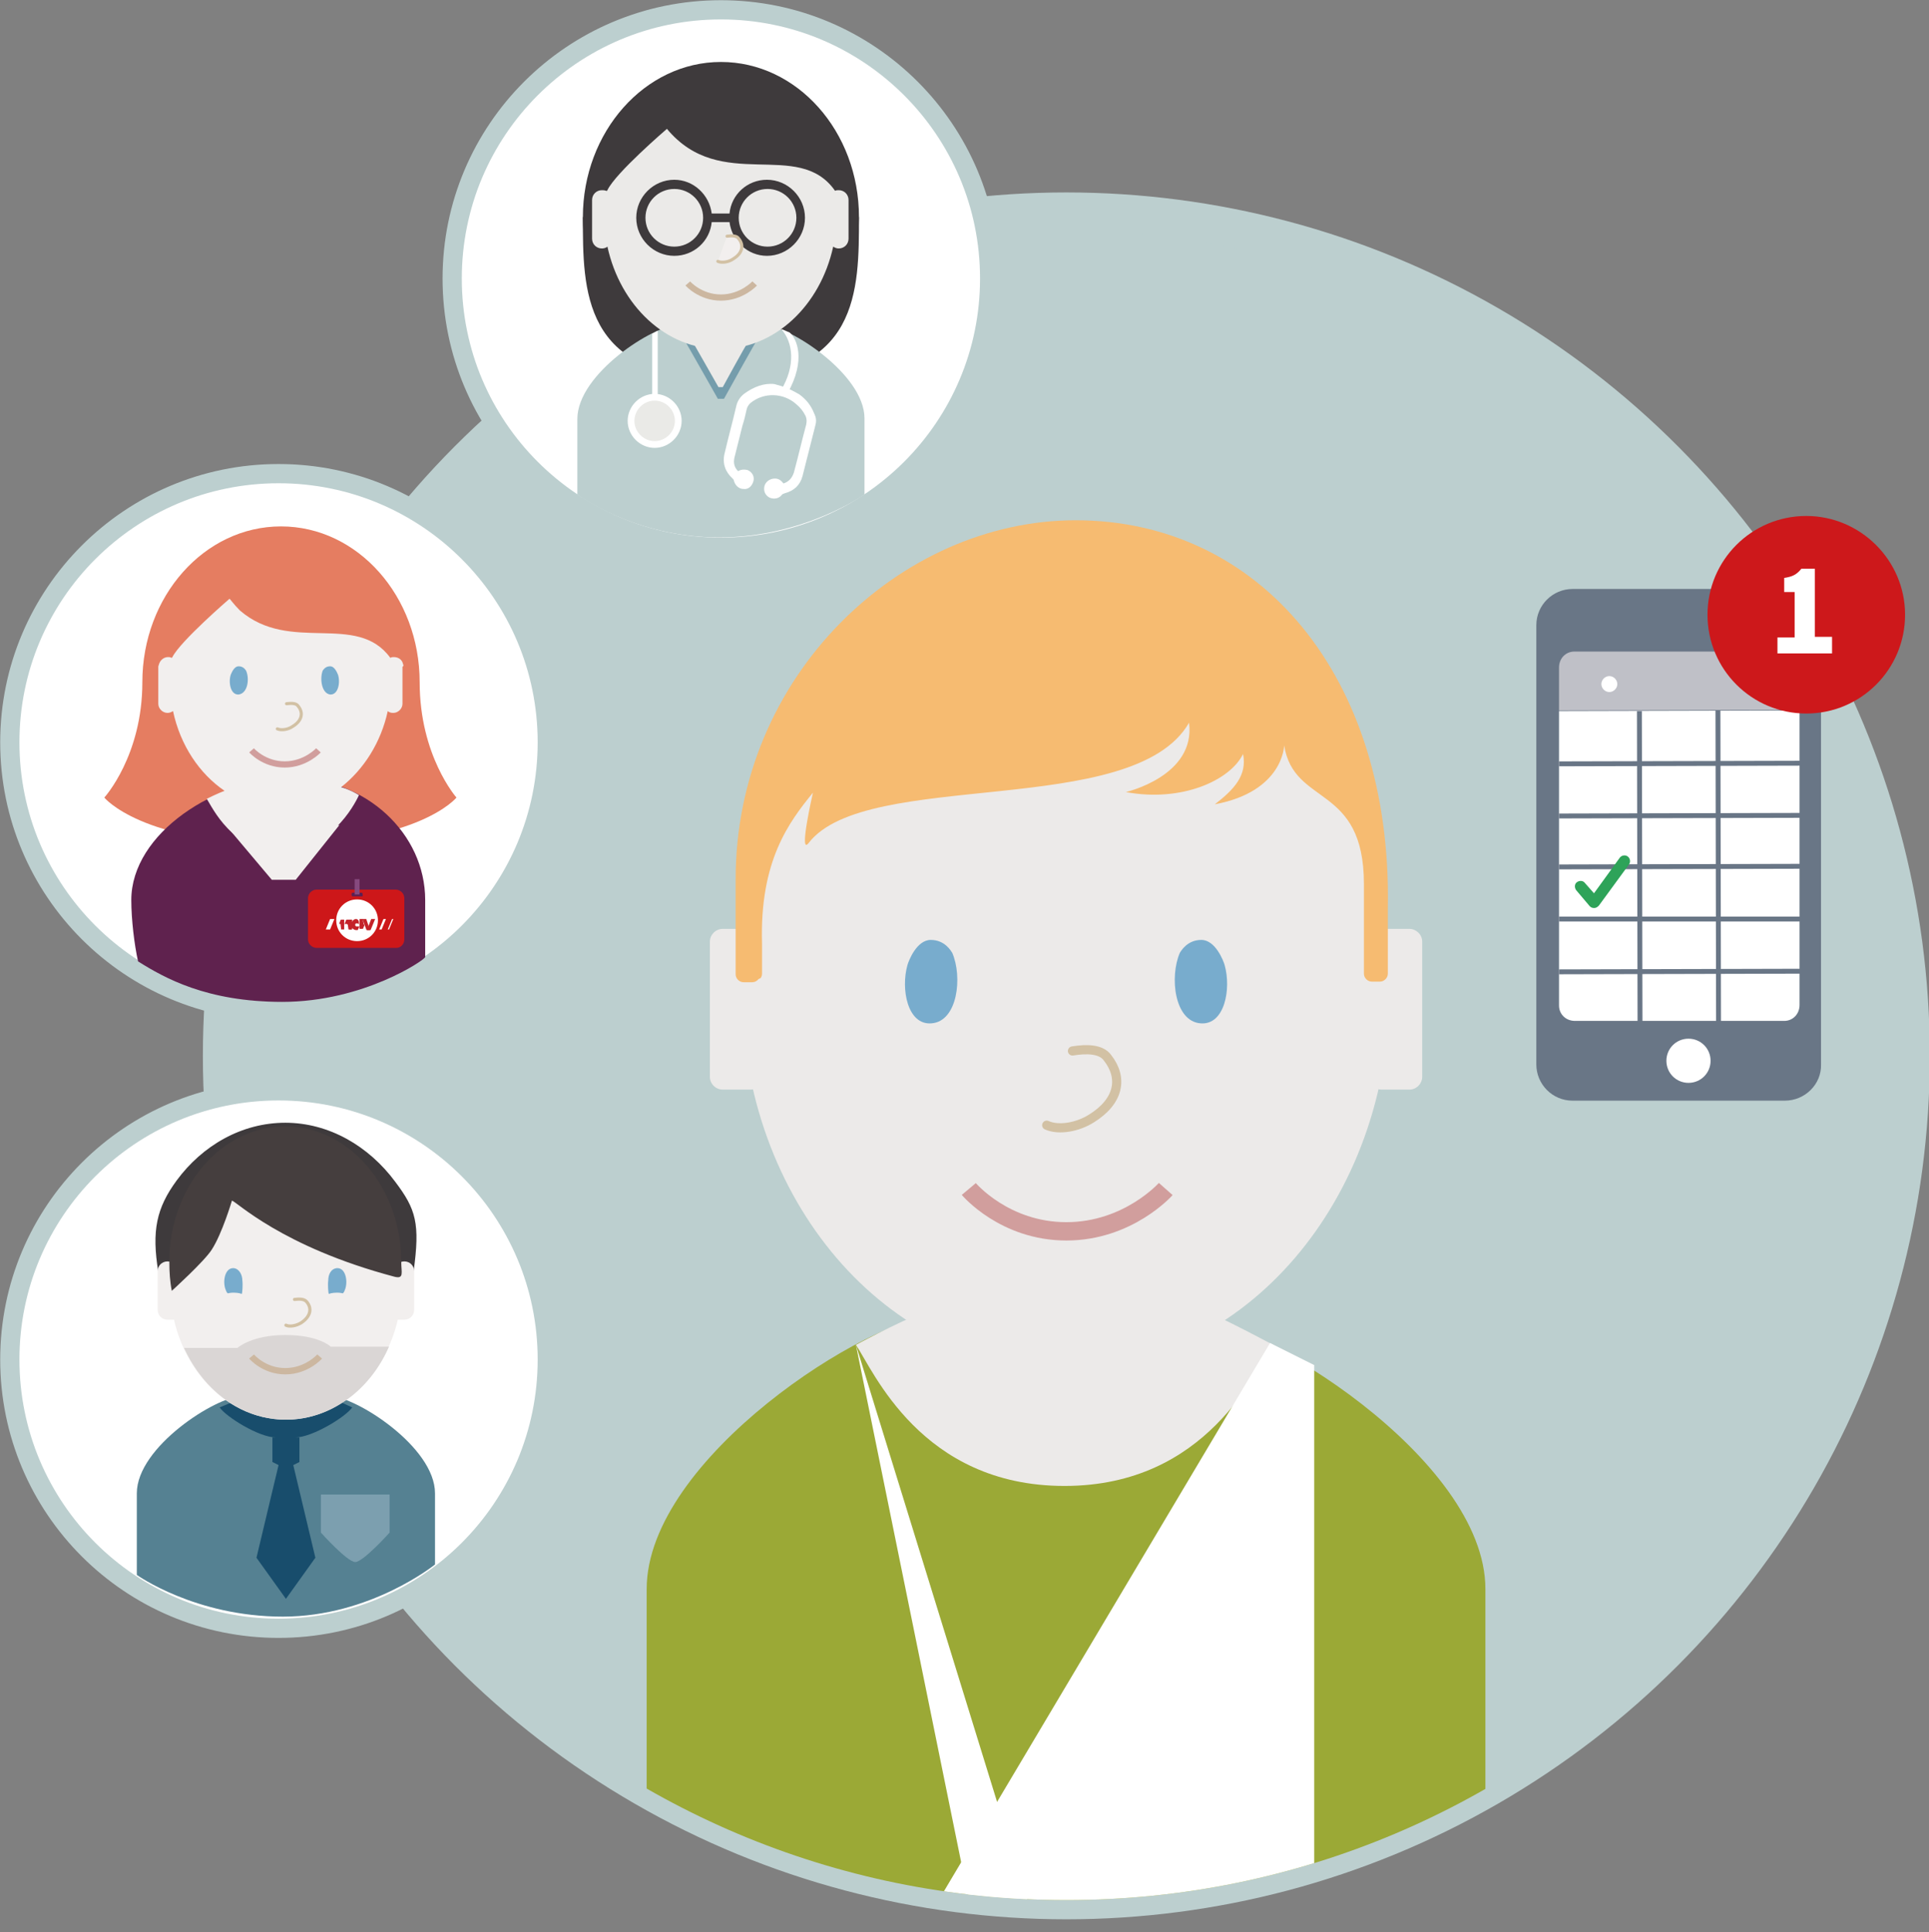 <?xml version="1.0" encoding="utf-8"?>
<!-- Generator: Adobe Illustrator 19.1.0, SVG Export Plug-In . SVG Version: 6.00 Build 0)  -->
<svg version="1.1" id="Layer_1" xmlns="http://www.w3.org/2000/svg" xmlns:xlink="http://www.w3.org/1999/xlink" x="0px" y="0px"
	 width="314.4px" height="314.9px" viewBox="0 0 314.4 314.9" style="enable-background:new 0 0 314.4 314.9;" xml:space="preserve"
	>
<rect x="0" y="0" width="314.4" height="314.9" fill="#808080" stroke="none"/>
<style type="text/css">
	.st0{fill:#BCCFCF;}
	.st1{fill:none;stroke:#BCCFCF;stroke-width:6.268;stroke-miterlimit:10;}
	.st2{fill:#FFFFFF;}
	.st3{fill:none;stroke:#BCCFCF;stroke-width:3.134;stroke-miterlimit:10;}
	.st4{fill:#3E3A3C;}
	.st5{fill:#558192;}
	.st6{fill:#7C9FAF;}
	.st7{fill:#184D6C;}
	.st8{fill:#F2EFEE;}
	.st9{fill:#453E3E;}
	.st10{fill:#78ACCD;}
	.st11{fill:none;stroke:#D2C1A4;stroke-width:0.518;stroke-linecap:round;stroke-miterlimit:10;}
	.st12{fill:#DAD6D5;}
	.st13{fill:none;stroke:#CCB7A0;stroke-width:1.032;stroke-miterlimit:10;}
	.st14{fill:#EAEAE7;}
	.st15{fill:#759DAC;}
	.st16{fill:#EBEAE8;}
	.st17{fill:none;stroke:#CCB7A0;stroke-width:1.01;stroke-miterlimit:10;}
	.st18{fill:none;stroke:#D2C1A4;stroke-width:0.506;stroke-linecap:round;stroke-miterlimit:10;}
	.st19{fill:#E57D61;}
	.st20{fill:#5F224E;}
	.st21{fill:none;stroke:#D19E9D;stroke-width:1.013;stroke-miterlimit:10;}
	.st22{clip-path:url(#SVGID_2_);fill:#9BA936;}
	.st23{clip-path:url(#SVGID_2_);fill:#ECEAE9;}
	.st24{clip-path:url(#SVGID_2_);fill:#FFFFFF;}
	.st25{clip-path:url(#SVGID_2_);fill:#F6BB71;}
	.st26{clip-path:url(#SVGID_2_);fill:#78ACCD;}
	.st27{clip-path:url(#SVGID_2_);fill:none;stroke:#D19E9D;stroke-width:2.991;stroke-miterlimit:10;}
	.st28{clip-path:url(#SVGID_2_);fill:none;stroke:#D2C1A4;stroke-width:1.496;stroke-linecap:round;stroke-miterlimit:10;}
	.st29{fill:#697686;}
	.st30{fill:#C11718;}
	.st31{fill:#BFC0C7;}
	.st32{fill:none;stroke:#697686;stroke-width:0.798;stroke-miterlimit:10;}
	.st33{fill:#2EA359;}
	.st34{fill:#CD181B;}
	.st35{fill:#CD1719;}
	.st36{fill:#C42229;}
	.st37{fill:#5B2052;}
	.st38{fill:#86497E;}
</style>
<g>
	<g>
		<g>
			<path class="st0" d="M311.3,172.1c0-76-61.6-137.6-137.6-137.6S36.2,96.1,36.2,172.1s61.6,137.6,137.6,137.6
				S311.3,248,311.3,172.1"/>
			<circle class="st1" cx="173.8" cy="172.1" r="137.6"/>
			<path class="st2" d="M89.2,221.6c0,24.2-19.6,43.8-43.8,43.8S1.6,245.8,1.6,221.6c0-24.2,19.6-43.8,43.8-43.8
				S89.2,197.4,89.2,221.6"/>
			<circle class="st3" cx="45.4" cy="221.6" r="43.8"/>
			<path class="st4" d="M67.4,207.3c-1.1,7.1-10.5,10.8-20.9,10.8c-10.2,0-19.8-5.7-20.7-10.8c-1.1-6.7-0.3-10.4,3-14.9
				c4.2-5.7,10.6-9.4,17.7-9.4c7.1,0,13.6,3.8,17.9,9.6C67.8,197.1,68.5,199.4,67.4,207.3"/>
			<path class="st5" d="M53.9,227.6h-7.3h-7.3c-4,0-17,8.2-17,15.8v13.3c0,0,9.5,6.8,23.8,6.8c14.3,0,24.8-8.5,24.8-8.5v-11.6
				C70.9,235.8,57.9,227.6,53.9,227.6"/>
			<path class="st6" d="M52.3,243.6h11.2v6.2c0,0-4.3,4.8-5.6,4.8c-1.3,0-5.6-4.8-5.6-4.8V243.6z"/>
			<path class="st7" d="M53.5,227.6l-6.9,2.6l-7.7-2.1l-3.1,1.3c1,1.5,6.4,4.9,9.2,4.9l-0.6,0v4l1,0.5l-3.6,15.1l4.8,6.7l4.8-6.7
				l-3.6-15.1l1-0.5v-4l-0.7,0c2.8,0,8.3-3.4,9.3-4.9L53.5,227.6z"/>
			<path class="st8" d="M64.9,215.1h1c0.9,0,1.6-0.7,1.6-1.6v-6.3c0-0.9-0.7-1.6-1.6-1.6c-0.9,0-1.6,0.7-1.6,1.6v7.2
				C64.3,214.8,64.6,215.1,64.9,215.1"/>
			<path class="st8" d="M28.3,215.1h-1c-0.9,0-1.6-0.7-1.6-1.6v-6.3c0-0.9,0.7-1.6,1.6-1.6s1.6,0.7,1.6,1.6v7.2
				C28.9,214.8,28.6,215.1,28.3,215.1"/>
			<path class="st8" d="M65.5,209.3c0,12.2-8.5,22.1-18.9,22.1c-10.5,0-18.9-9.9-18.9-22.1c0-12.2,8.5-22.1,18.9-22.1
				C57.1,187.1,65.5,197.1,65.5,209.3"/>
			<path class="st9" d="M64.3,208.1c1.6,0.4,1.1-0.7,1.1-2.4c0-12.2-8.5-22.1-18.9-22.1c-10.5,0-18.9,9.9-18.9,22.1
				c0,1.6,0.1,3.2,0.4,4.7c0,0,5.3-4.8,6.5-6.7c1.7-2.6,3.3-8,3.3-8C38.4,195.7,45.8,203.2,64.3,208.1"/>
			<path class="st10" d="M38.1,206.7c-1.4-0.1-1.8,2-1.4,3.3c0.1,0.3,0.2,0.6,0.4,0.8c0.2,0,0.4-0.1,0.8-0.1c0.4,0,1,0,1.5,0.2
				c0.1-0.1,0.2-1.5,0.1-2.2C39.5,207.8,39,206.8,38.1,206.7"/>
			<path class="st10" d="M54.9,206.7c1.4-0.1,1.8,2,1.4,3.3c-0.1,0.3-0.2,0.6-0.4,0.8c-0.2,0-0.4-0.1-0.8-0.1c-0.4,0-1,0-1.5,0.2
				c-0.1-0.1-0.2-1.5-0.1-2.2C53.5,207.8,53.9,206.8,54.9,206.7"/>
			<path class="st8" d="M48,211.8c0.8-0.1,1.6-0.1,2,0.4c0.9,1.1,0.6,2.4-0.9,3.4c-0.8,0.5-1.9,0.7-2.5,0.4"/>
			<path class="st11" d="M48,211.8c0.8-0.1,1.6-0.1,2,0.4c0.9,1.1,0.6,2.4-0.9,3.4c-0.8,0.5-1.9,0.7-2.5,0.4"/>
			<path class="st12" d="M53.9,219.5c0,0-1.9-1.9-7.4-1.9s-7.8,2.1-7.8,2.1H30c3.2,7,9.4,11.7,16.6,11.7c7.3,0,13.7-4.8,16.8-11.9
				H53.9z"/>
			<path class="st13" d="M41,221.1c0,0,2,2.4,5.5,2.4c3.5,0,5.6-2.4,5.6-2.4"/>
			<path class="st2" d="M161.3,45.4c0,24.2-19.6,43.8-43.8,43.8S73.7,69.6,73.7,45.4c0-24.2,19.6-43.8,43.8-43.8
				S161.3,21.2,161.3,45.4"/>
			<circle class="st3" cx="117.5" cy="45.4" r="43.8"/>
			<path class="st4" d="M140,35.4c0,11.9,0.1,26.2-22.5,26.2s0.6-26.2,0.6-26.2H140z"/>
			<path class="st4" d="M95,35.4c0,11.9-0.1,26.2,22.5,26.2s-0.6-26.2-0.6-26.2H95z"/>
			<path class="st4" d="M95,35.4c0,14,10.1,25.3,22.5,25.3c12.4,0,22.5-11.3,22.5-25.3c0-14-10.1-25.3-22.5-25.3
				C105.1,10.1,95,21.5,95,35.4"/>
			<path class="st0" d="M110.4,53h7.1h7.1c3.8,0,16.3,7.9,16.3,15.2v12.4c0,0-9.9,7-23.7,7c-13.8,0-23.1-7-23.1-7V68.3
				C94.1,60.9,106.6,53,110.4,53"/>
			<path class="st2" d="M128.3,64.2c3.2-5.6,1.5-9.1,0.4-10l-1.4-0.6c2,2.2,2.4,6,0,10L128.3,64.2z"/>
			<path class="st2" d="M130.3,64.3c1.1,0.8,1.9,1.8,2.4,3.1c0.3,0.6,0.4,1.2,0.2,1.9c-0.7,2.8-1.4,5.5-2.1,8.3
				c-0.4,1.5-1.4,2.4-2.9,2.8c-0.2,0.1-0.4,0.1-0.5,0.3c-0.5,0.6-1.3,0.7-2,0.4c-0.7-0.4-1-1.1-0.8-1.9c0.2-0.7,0.9-1.2,1.7-1.2
				c0.6,0,1,0.3,1.4,0.8c0.9-0.3,1.4-0.9,1.7-1.8c0.7-2.6,1.3-5.2,2-7.8c0.1-0.5,0.1-0.9-0.1-1.4c-0.4-0.8-0.9-1.4-1.5-1.9
				c-2.1-1.9-5.3-2-7.5-0.2c-0.3,0.3-0.5,0.6-0.6,1c-0.2,0.9-0.4,1.8-0.7,2.7c-0.4,1.7-0.9,3.5-1.3,5.2c-0.2,0.9,0,1.6,0.6,2.2
				c0.5-0.3,1-0.3,1.5-0.2c0.8,0.3,1.2,1.1,1,1.8c-0.2,0.8-0.8,1.4-1.6,1.3c-0.8,0-1.4-0.6-1.6-1.4c0-0.1-0.1-0.2-0.2-0.3
				c-1.2-1.1-1.7-2.5-1.3-4.1c0.6-2.6,1.3-5.1,1.9-7.7c0.2-0.9,0.7-1.6,1.4-2.1c1.4-1,3.1-1.7,4.8-1.5
				C127.7,63,128.6,63.3,130.3,64.3"/>
			<polygon class="st2" points="106.3,66.4 107.2,66.4 107.2,53.9 106.3,54.4 			"/>
			<path class="st2" d="M102.3,68.6c0,2.4,2,4.4,4.4,4.4c2.4,0,4.4-2,4.4-4.4c0-2.4-2-4.4-4.4-4.4C104.3,64.2,102.3,66.2,102.3,68.6
				"/>
			<path class="st14" d="M103.4,68.6c0,1.8,1.5,3.3,3.3,3.3c1.8,0,3.3-1.5,3.3-3.3c0-1.8-1.5-3.3-3.3-3.3
				C104.9,65.3,103.4,66.8,103.4,68.6"/>
			<path class="st15" d="M114,53.7c0.4,0,3.5,1.3,3.5,1.3s3.6-1,3.9-1.1c0.3-0.1,2.3,1,2.3,1c-0.5,0.7-5.7,10.1-5.7,10.1H117
				c0,0-5.2-9.2-5.7-10C111.3,55,113.5,53.7,114,53.7"/>
			<path class="st16" d="M108.7,21c0,0-8.4,7.2-9.7,10c0,0-0.1,0.2-0.2,0.1C98.5,31,98.3,31,98.1,31c-0.9,0-1.6,0.7-1.6,1.6v6.3
				c0,0.9,0.7,1.6,1.6,1.6c0.3,0,0.7-0.1,0.9-0.3c2.1,9.6,9.5,16.7,18.4,16.7c8.9,0,16.3-7.1,18.4-16.7c0.3,0.2,0.6,0.3,0.9,0.3
				c0.9,0,1.6-0.7,1.6-1.6v-6.3c0-0.9-0.7-1.6-1.6-1.6c-0.2,0-0.4,0-0.6,0.1C130.1,22.5,117.5,31.6,108.7,21"/>
			<path class="st16" d="M114.9,54.9c0.3,0,2.5,1,2.5,1s2.6-0.7,2.8-0.8c0.2,0,1.7,0.7,1.7,0.7c-0.4,0.5-4.1,7.3-4.1,7.3h-0.7
				c0,0-3.8-6.7-4.1-7.2C113,55.8,114.6,54.9,114.9,54.9"/>
			<path class="st4" d="M103.7,35.5c0,3.4,2.8,6.2,6.2,6.2c3.2,0,5.8-2.4,6.1-5.5h2.9c0.4,3.1,3,5.5,6.1,5.5c3.4,0,6.2-2.8,6.2-6.2
				c0-3.4-2.8-6.2-6.2-6.2c-3.2,0-5.8,2.4-6.1,5.5H116c-0.4-3.1-3-5.5-6.1-5.5C106.5,29.3,103.7,32.1,103.7,35.5 M120.4,35.5
				c0-2.6,2.1-4.7,4.7-4.7c2.6,0,4.7,2.1,4.7,4.7c0,2.6-2.1,4.7-4.7,4.7C122.5,40.2,120.4,38.1,120.4,35.5 M105.2,35.5
				c0-2.6,2.1-4.7,4.7-4.7c2.6,0,4.7,2.1,4.7,4.7c0,2.6-2.1,4.7-4.7,4.7C107.3,40.2,105.2,38.1,105.2,35.5"/>
			<path class="st17" d="M112.1,46.2c0,0,2,2.3,5.4,2.3c3.4,0,5.5-2.3,5.5-2.3"/>
			<path class="st8" d="M118.5,38.5c0.8-0.1,1.6-0.1,1.9,0.4c0.9,1.1,0.6,2.4-0.9,3.3c-0.7,0.5-1.8,0.7-2.5,0.4"/>
			<path class="st18" d="M118.5,38.5c0.8-0.1,1.6-0.1,1.9,0.4c0.9,1.1,0.6,2.4-0.9,3.3c-0.7,0.5-1.8,0.7-2.5,0.4"/>
			<path class="st2" d="M89.2,121c0,24.2-19.6,43.8-43.8,43.8S1.6,145.1,1.6,121c0-24.2,19.6-43.8,43.8-43.8S89.2,96.8,89.2,121"/>
			<circle class="st3" cx="45.4" cy="121" r="43.8"/>
			<path class="st19" d="M68.4,111.2L68.4,111.2c0-14-10.1-25.4-22.6-25.4c-12.5,0-22.6,11.4-22.6,25.4c0,0,0,0,0,0
				c0,12-6.2,18.8-6.2,18.8s6.1,7.5,28.7,7.5l0,0l0,0c22.6,0,28.7-7.5,28.7-7.5S68.4,123.2,68.4,111.2"/>
			<path class="st20" d="M47.5,126.8c12.2,0,21.8,9.1,21.8,19.9v9.3c0,0.4-10,7.3-23.3,7.3c-12.3,0-19.2-3.9-23.5-6.6
				c-0.6-2.7-1.1-6.8-1.1-10C21.4,135.8,35.3,126.8,47.5,126.8"/>
			<path class="st8" d="M65.7,108.3c-0.1-0.7-0.7-1.2-1.5-1.2c-0.2,0-0.4,0-0.5,0.1c0,0,0,0-0.1,0c-5.5-7.5-16.3-0.6-24.5-7.7
				c-1.1-1.1-1.6-1.9-1.7-1.9c0,0-8,6.9-9.3,9.5c0,0-0.1,0.2-0.2,0.1c-0.2-0.1-0.3-0.1-0.5-0.1c-0.7,0-1.3,0.5-1.5,1.2
				c0,0.1-0.1,0.2-0.1,0.4v6c0,0.8,0.7,1.5,1.5,1.5c0.3,0,0.6-0.1,0.9-0.3c1.2,5.6,4.3,10.2,8.4,13c-1.1,0.4-2.9,1.3-2.9,1.3
				c0.9,1.4,4.2,8.6,12,8.6c7.9,0,12-7.4,12.8-9.2c0,0-1.2-0.8-2.9-1.3c3.7-2.9,6.5-7.3,7.6-12.4c0.2,0.2,0.5,0.3,0.9,0.3
				c0.8,0,1.5-0.7,1.5-1.5v-6C65.8,108.5,65.8,108.4,65.7,108.3"/>
			<path class="st20" d="M57.2,147.8h-1.3c-0.2,0-0.3-0.1-0.3-0.3v0c0-0.2,0.1-0.3,0.3-0.3h1.3c0.2,0,0.3,0.1,0.3,0.3v0
				C57.5,147.6,57.4,147.8,57.2,147.8"/>
			<path class="st10" d="M38.9,113.2c-1.3,0.1-1.7-1.9-1.3-3.2c0.1-0.2,0.5-1.4,1.3-1.4c0.8,0,1.1,0.6,1.2,0.7
				C40.7,110.6,40.4,113,38.9,113.2"/>
			<path class="st10" d="M53.8,113.2c1.3,0.1,1.7-1.9,1.3-3.2c-0.1-0.2-0.5-1.4-1.3-1.4c-0.8,0-1.1,0.6-1.2,0.7
				C52.1,110.6,52.4,113,53.8,113.2"/>
			<path class="st21" d="M41,122.3c0,0,2,2.3,5.4,2.3c3.4,0,5.5-2.3,5.5-2.3"/>
			<path class="st8" d="M46.7,114.7c0.8-0.1,1.6-0.1,1.9,0.4c0.9,1.1,0.6,2.4-0.9,3.3c-0.7,0.5-1.8,0.7-2.5,0.4"/>
			<path class="st18" d="M46.7,114.7c0.8-0.1,1.6-0.1,1.9,0.4c0.9,1.1,0.6,2.4-0.9,3.3c-0.7,0.5-1.8,0.7-2.5,0.4"/>
			<polygon class="st8" points="44.3,143.4 48.2,143.4 55.3,134.5 36.8,134.5 			"/>
		</g>
		<g>
			<defs>
				<path id="SVGID_1_" d="M36.2,172.1c0,76,61.6,137.6,137.6,137.6c76,0,137.6-61.6,137.6-137.6S249.7,34.5,173.8,34.5
					C97.8,34.5,36.2,96.1,36.2,172.1"/>
			</defs>
			<clipPath id="SVGID_2_">
				<use xlink:href="#SVGID_1_"  style="overflow:visible;"/>
			</clipPath>
			<path class="st22" d="M193.7,214.8l-20.3-0.4H153c-11,0-47.6,23.3-47.6,44.6v55.9h136.7V259C242.1,237.7,204.7,214.8,193.7,214.8
				"/>
			<path class="st23" d="M192.7,212.4c-2.4,0-19.2,7.2-19.2,7.2s-20.2-5.6-21.7-5.9c-1.5-0.3-12.3,5.5-12.3,5.5
				c2.8,4.1,10.6,23,34,23c23.3,0,31.2-18.9,34-23C207.4,219.2,195,212.4,192.7,212.4"/>
			<polyline class="st24" points="207,218.9 149.9,314.9 214.2,314.9 214.2,222.5 			"/>
			<polyline class="st24" points="139.5,219.2 168.1,311.8 158.4,312.1 			"/>
			<path class="st23" d="M229.7,177.6h-4.5c-1.1,0-2.1-0.9-2.1-2.1v-22c0-1.1,0.9-2.1,2.1-2.1h4.5c1.1,0,2.1,0.9,2.1,2.1v22
				C231.8,176.6,230.9,177.6,229.7,177.6"/>
			<path class="st23" d="M122.3,177.6h-4.5c-1.1,0-2.1-0.9-2.1-2.1v-22c0-1.1,0.9-2.1,2.1-2.1h4.5c1.1,0,2.1,0.9,2.1,2.1v22
				C124.4,176.6,123.5,177.6,122.3,177.6"/>
			<path class="st23" d="M226.5,161.4c0,34.1-23.6,61.7-52.8,61.7c-29.2,0-52.8-27.6-52.8-61.7c0-34.1,23.6-61.7,52.8-61.7
				C202.9,99.6,226.5,127.3,226.5,161.4"/>
			<path class="st25" d="M124,159.4c0.1-0.2,0.2-0.4,0.2-0.7v-4.9c-0.4-13.5,4.4-19.8,8.3-24.6c0,0-2.4,10.4-0.7,8.2
				c9.4-12.2,52.9-3.8,62-19.6c1.1,8.7-10.3,11.3-10.3,11.3c9.1,1.7,17-1.9,19.1-6.2c0.7,3.5-1.5,5.8-4.6,8.2
				c11.2-2.1,11.3-9.6,11.3-9.6c1.6,10,13,6.2,13,22.6v14.6c0,0.7,0.6,1.3,1.3,1.3h1.3c0.7,0,1.3-0.6,1.3-1.3V148
				c0.7-37.9-21-63.2-50.9-63.2c-28.5,0-55.5,25.3-55.4,58.7c0,0,0,0.1,0,0.1v15.2c0,0.7,0.6,1.3,1.3,1.3h1.4c0.4,0,0.8-0.2,1-0.5"
				/>
			<path class="st26" d="M151.8,166.8c-3.9,0.3-5-5.6-3.9-9.5c0.2-0.7,1.5-4.1,3.8-4.1c2.3,0,3.3,1.8,3.5,2.1
				C156.9,159.2,156.1,166.5,151.8,166.8"/>
			<path class="st26" d="M195.7,166.8c3.9,0.3,5-5.6,3.9-9.5c-0.2-0.7-1.5-4.1-3.8-4.1c-2.3,0-3.3,1.8-3.5,2.1
				C190.6,159.2,191.4,166.5,195.7,166.8"/>
			<path class="st27" d="M157.9,193.8c0,0,5.8,6.9,15.9,6.9c10.1,0,16.2-6.9,16.2-6.9"/>
			<path class="st23" d="M174.8,171.3c2.4-0.4,4.7-0.3,5.7,1.1c2.6,3.3,1.9,7.1-2.6,9.9c-2.2,1.4-5.3,2-7.3,1.1"/>
			<path class="st28" d="M174.8,171.3c2.4-0.4,4.7-0.3,5.7,1.1c2.6,3.3,1.9,7.1-2.6,9.9c-2.2,1.4-5.3,2-7.3,1.1"/>
		</g>
		<g>
			<path class="st29" d="M290.9,179.4h-34.6c-3.3,0-5.9-2.7-5.9-5.9v-71.6c0-3.3,2.7-5.9,5.9-5.9h34.6c3.3,0,5.9,2.7,5.9,5.9v71.6
				C296.9,176.7,294.2,179.4,290.9,179.4"/>
			<path class="st2" d="M278.8,172.9c0,2-1.6,3.6-3.6,3.6c-2,0-3.6-1.6-3.6-3.6c0-2,1.6-3.6,3.6-3.6
				C277.2,169.3,278.8,170.9,278.8,172.9"/>
			<rect x="258.8" y="108.8" class="st2" width="29.6" height="5.4"/>
			<polygon class="st30" points="254.1,115.9 254.1,115.9 254.1,108.8 			"/>
			<path class="st31" d="M291.7,106.4c-0.3-0.1-0.6-0.2-1-0.2l-34.1,0c-1.4,0-2.5,1.1-2.5,2.6l0,7l39.2-0.1l0-7
				C293.3,107.7,292.7,106.8,291.7,106.4 M262.3,112.8c-0.7,0-1.3-0.6-1.3-1.3c0-0.7,0.6-1.3,1.3-1.3c0.7,0,1.3,0.6,1.3,1.3
				C263.6,112.2,263,112.8,262.3,112.8 M285.1,112.8c-0.7,0-1.3-0.6-1.3-1.3c0-0.7,0.6-1.3,1.3-1.3c0.7,0,1.3,0.6,1.3,1.3
				C286.4,112.2,285.8,112.8,285.1,112.8"/>
			<path class="st2" d="M254.1,115.9l0,8.1l0,39.9c0,1.4,1.1,2.5,2.6,2.5l34.1,0c1.4,0,2.5-1.1,2.5-2.6l0-35.1l0-12.9L254.1,115.9z"
				/>
			<line class="st32" x1="267.2" y1="115.9" x2="267.3" y2="167.3"/>
			<line class="st32" x1="280" y1="115.8" x2="280.1" y2="167.3"/>
			<line class="st32" x1="254.1" y1="124.5" x2="293.4" y2="124.4"/>
			<line class="st32" x1="254.1" y1="133" x2="293.4" y2="132.9"/>
			<line class="st32" x1="254.1" y1="141.3" x2="293.4" y2="141.2"/>
			<line class="st32" x1="254.1" y1="149.8" x2="293.4" y2="149.8"/>
			<line class="st32" x1="254.1" y1="158.4" x2="293.4" y2="158.3"/>
			<path class="st33" d="M259.8,148c-0.3,0-0.5-0.1-0.7-0.3l-2.2-2.6c-0.3-0.4-0.3-1,0.1-1.3c0.4-0.3,1-0.3,1.3,0.1l1.5,1.7l4.2-5.8
				c0.3-0.4,0.9-0.5,1.3-0.2c0.4,0.3,0.5,0.9,0.2,1.3l-4.9,6.7C260.4,147.8,260.2,148,259.8,148C259.9,148,259.8,148,259.8,148"/>
			<path class="st34" d="M310.5,100.2c0,8.9-7.2,16.1-16.1,16.1c-8.9,0-16.1-7.2-16.1-16.1c0-8.9,7.2-16.1,16.1-16.1
				C303.2,84.1,310.5,91.3,310.5,100.2"/>
			<path class="st2" d="M289.7,106.6v-2.7h2.8v-7.4h-1.7v-2.3c1.3-0.2,2-0.5,2.8-1.5h2.2v11.1h2.8v2.7H289.7z"/>
		</g>
	</g>
	<g>
		<path class="st35" d="M64.6,154.5H51.6c-0.7,0-1.4-0.6-1.4-1.4v-6.7c0-0.7,0.6-1.4,1.4-1.4h12.9c0.7,0,1.4,0.6,1.4,1.4v6.7
			C65.9,153.9,65.3,154.5,64.6,154.5z"/>
		<g>
			<g>
				<path class="st2" d="M61.6,150c0,1.9-1.5,3.4-3.4,3.4c-1.9,0-3.4-1.5-3.4-3.4c0-1.9,1.5-3.4,3.4-3.4
					C60.1,146.6,61.6,148.1,61.6,150"/>
			</g>
			<polygon class="st2" points="53.8,151.5 53.1,151.5 53.8,149.8 54.5,149.8 			"/>
			<polygon class="st2" points="62.2,151.5 61.8,151.5 62.5,149.8 62.9,149.8 			"/>
			<polygon class="st2" points="63.4,151.5 63.2,151.5 63.9,149.8 64.1,149.8 			"/>
			<path class="st36" d="M55.6,151.5h0.5c0,0,0,0,0,0v-1.6c0,0,0,0,0,0h-0.5c0,0-0.1,0-0.1,0.1l-0.2,0.5c0,0,0,0.1,0,0.1h0.2
				c0,0,0,0,0,0L55.6,151.5C55.6,151.5,55.6,151.5,55.6,151.5"/>
			<path class="st36" d="M56.8,151.5h0.5c0,0,0.1,0,0.1,0v-1.6c0,0,0,0-0.1,0h-0.8c0,0-0.1,0-0.1,0.1l-0.2,0.5l-0.1,0.1h0.4
				c0.1,0,0.2,0.1,0.2,0.2L56.8,151.5C56.7,151.5,56.7,151.5,56.8,151.5"/>
			<path class="st36" d="M59.1,149.8h-0.5c0,0,0,0,0,0v1.6c0,0,0,0,0,0h0.5c0,0,0.1,0,0.1-0.1l0.2-0.5c0,0,0-0.1,0-0.1h-0.1
				c0,0,0,0,0,0L59.1,149.8C59.2,149.8,59.1,149.8,59.1,149.8"/>
			<path class="st36" d="M56.9,151.5h0.3c0,0,0.1,0,0.1-0.1l0.2-0.5c0,0,0-0.1,0-0.1h-0.1L56.9,151.5z"/>
			<path class="st36" d="M60.5,149.8h0.6c0,0,0.1,0,0,0.1l-0.7,1.7c0,0,0,0,0,0h-0.6L60.5,149.8C60.5,149.8,60.5,149.8,60.5,149.8"
				/>
			<path class="st36" d="M59.7,149.8h-0.9c-0.1,0,0.3,0.1,0.3,0.1l0.6,1.6c0,0,0,0.1,0.1,0.1h0.5L59.7,149.8
				C59.8,149.8,59.8,149.8,59.7,149.8"/>
			<path class="st36" d="M58,149.8c0.3,0,0.5,0.2,0.5,0.6c0,0.4,0,0.4,0,0.4s0-0.3-0.3-0.3c-0.3,0-0.3,0.1-0.3,0.3
				c0,0.1,0.1,0.2,0.2,0.2h0.5l-0.3,0.6c0,0,0,0-0.1,0h-0.2c-0.2,0-0.8-0.3-0.8-0.8C57.3,150.1,57.7,149.8,58,149.8"/>
		</g>
		<path class="st37" d="M58.9,146.1h-1.4c-0.1,0-0.2-0.1-0.2-0.2v-0.2c0-0.1,0.1-0.2,0.2-0.2h1.4c0.1,0,0.2,0.1,0.2,0.2v0.2
			C59.2,146,59.1,146.1,58.9,146.1z"/>
		<rect x="57.8" y="143.3" class="st38" width="0.8" height="2.5"/>
	</g>
</g>
</svg>
